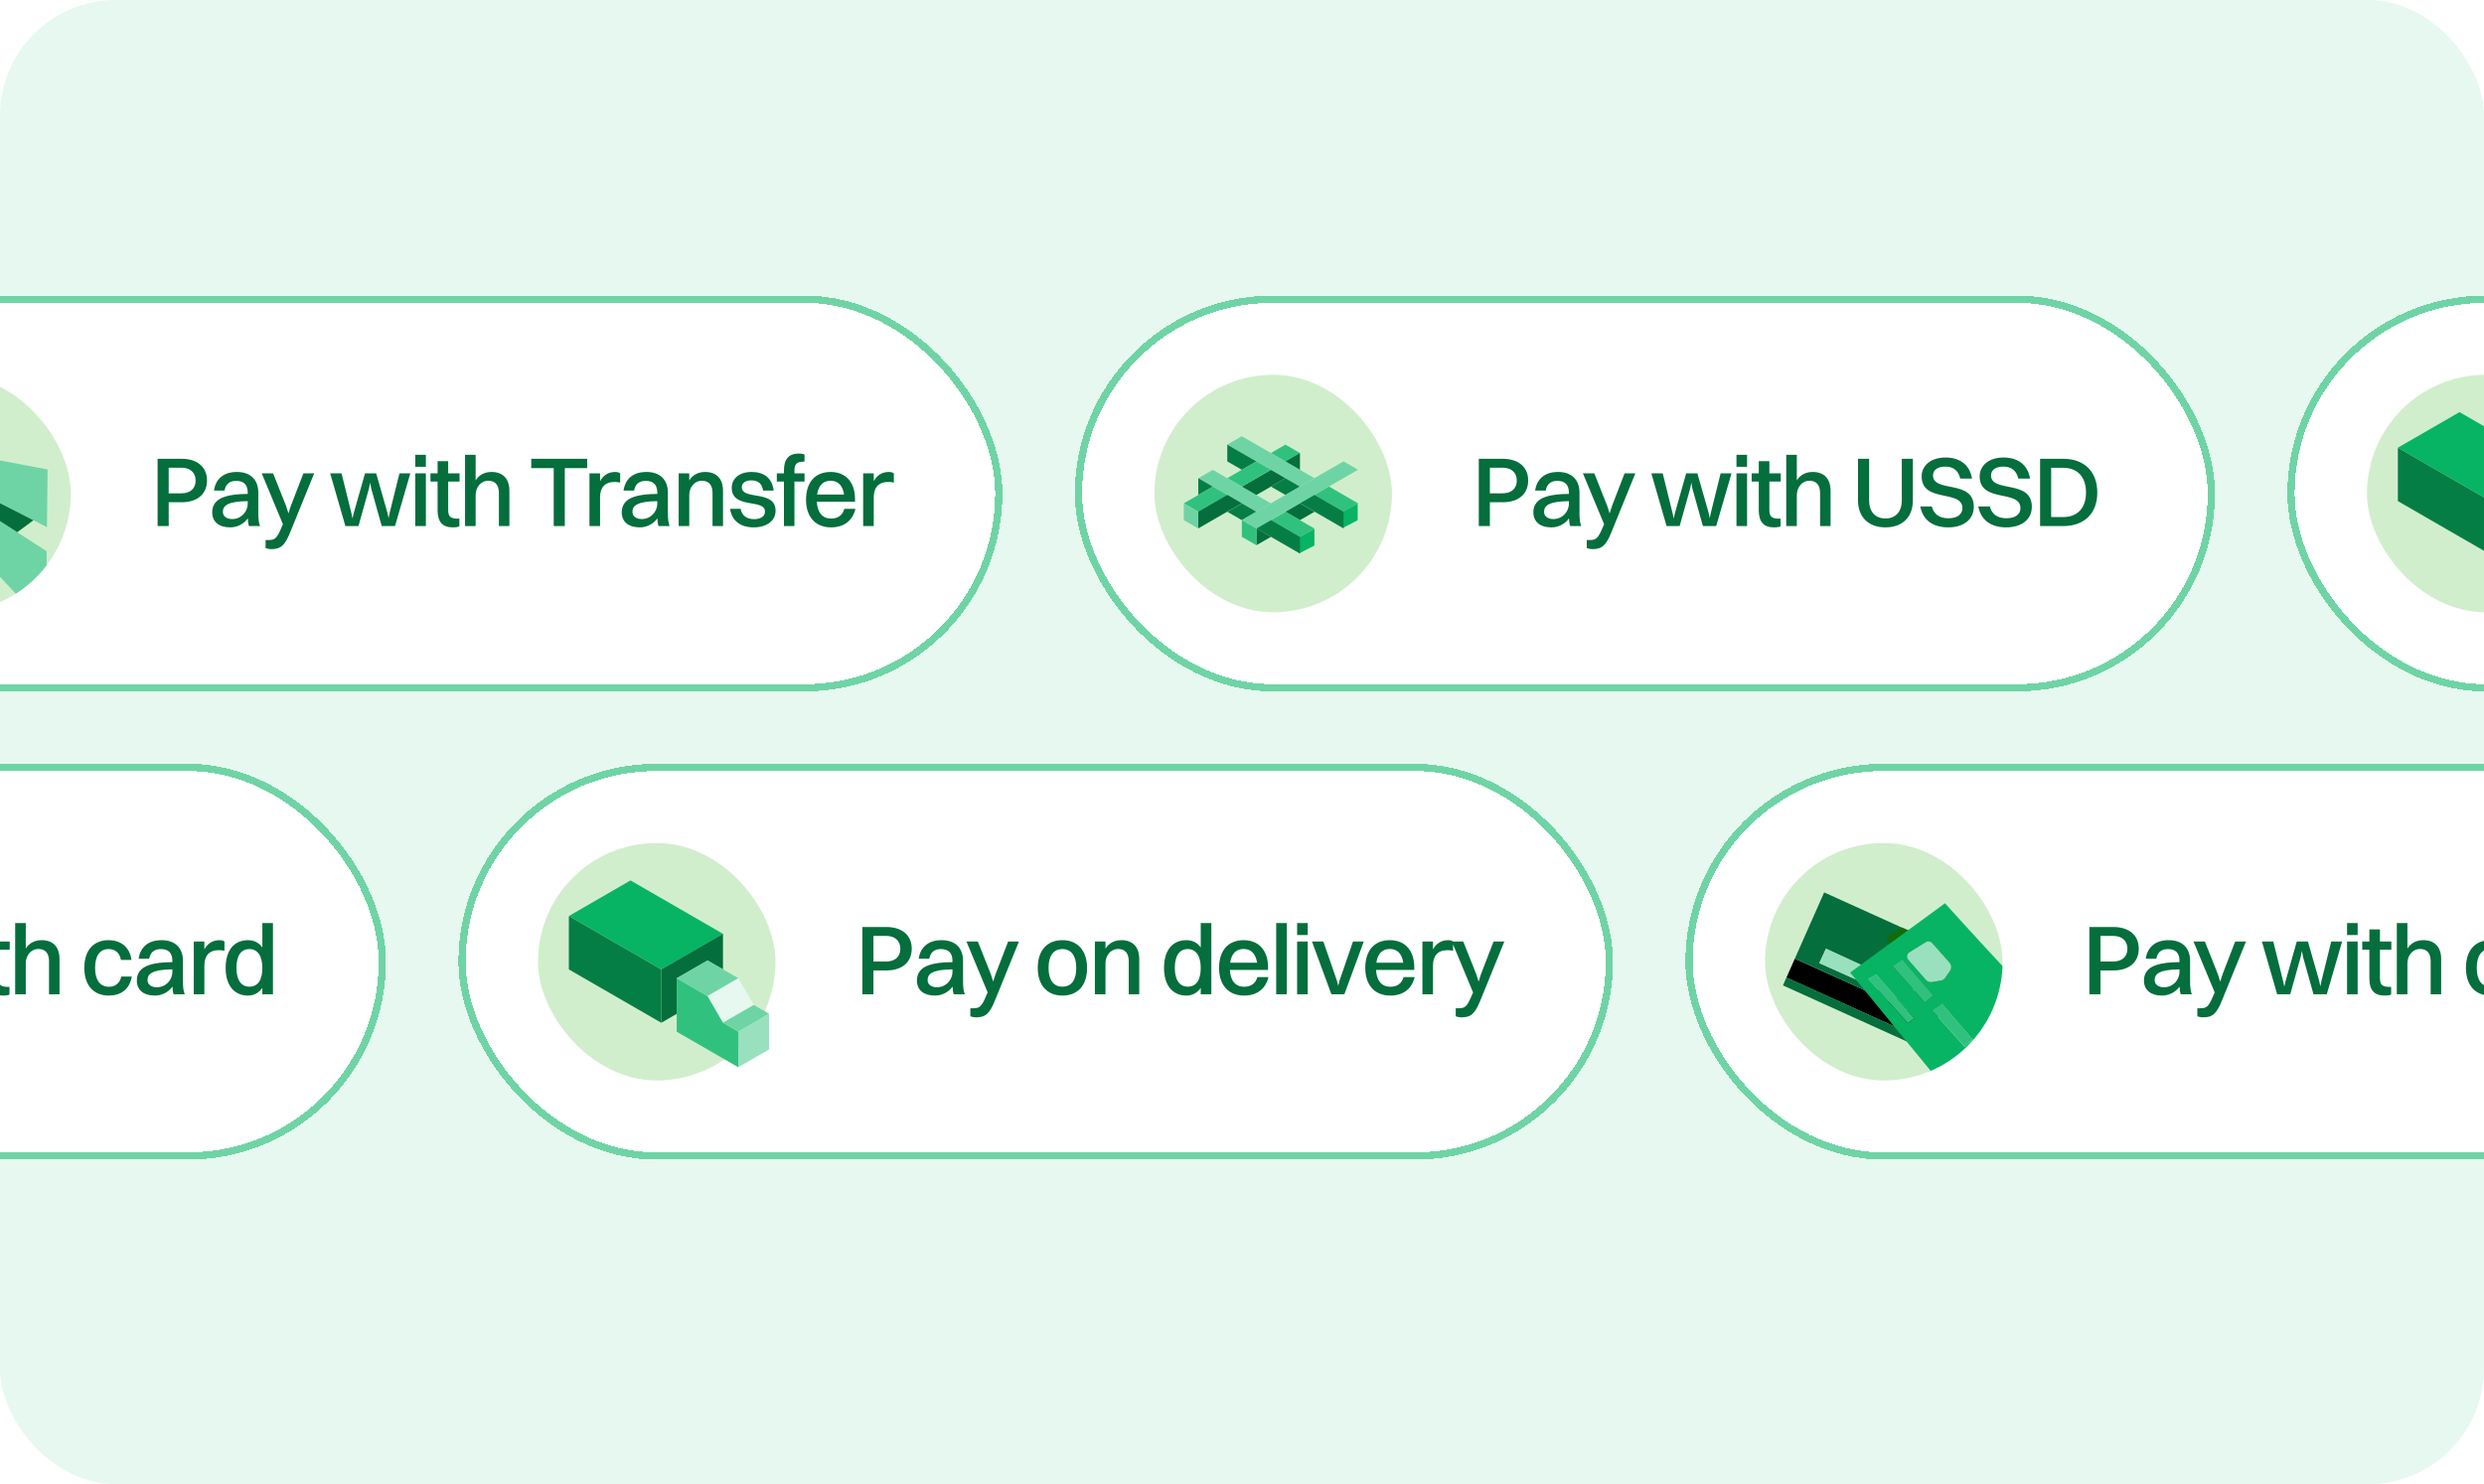 <svg width="343" height="205" viewBox="0 0 343 205" fill="none" xmlns="http://www.w3.org/2000/svg">
<g clip-path="url(#clip0_6555_24236)">
<rect width="343" height="205" rx="16" fill="#E6F8EF"/>
<g filter="url(#filter0_d_6555_24236)">
<rect x="-34.016" y="39.828" width="172.433" height="54.671" rx="27.335" fill="white" shape-rendering="crispEdges"/>
<g clip-path="url(#clip1_6555_24236)">
<rect x="-23.027" y="50.766" width="32.803" height="32.803" rx="16.401" fill="#A4DE9B" fill-opacity="0.5"/>
<path d="M-18.299 59.133L4.614 70.862L6.483 71.819L6.573 63.846L-18.299 59.133Z" fill="#6FD4A5"/>
<path d="M-18.303 59.133L-1.157 77.441L6.337 85.445L6.452 75.154L2.382 72.515L-18.298 59.134L-18.303 59.133Z" fill="#6FD4A5"/>
<path d="M-18.303 59.133L-3.531 79.197L-1.157 77.441L-18.303 59.133Z" fill="#046E3C"/>
<path d="M-18.299 59.133L2.381 72.515L4.614 70.862L-18.299 59.133Z" fill="#046E3C"/>
</g>
<path d="M21.763 71.664V62.37H25.071C27.244 62.37 28.584 63.504 28.584 65.363C28.584 67.263 27.217 68.37 25.098 68.37H23.294V71.664H21.763ZM25.057 63.6H23.294V67.14H25.016C26.301 67.14 27.012 66.457 27.012 65.377C27.012 64.297 26.287 63.6 25.057 63.6ZM31.008 66.757H29.546C29.778 65.145 30.885 64.188 32.703 64.188C34.685 64.188 35.669 65.35 35.669 67.044V69.887C35.669 70.762 35.751 71.268 35.915 71.664H34.384C34.275 71.391 34.234 71.008 34.22 70.598C33.605 71.459 32.662 71.842 31.787 71.842C30.311 71.842 29.3 71.145 29.3 69.751C29.3 68.753 29.846 68.015 30.94 67.646C31.91 67.318 32.894 67.236 34.206 67.222V67.058C34.206 65.992 33.714 65.418 32.594 65.418C31.651 65.418 31.145 65.937 31.008 66.757ZM30.776 69.696C30.776 70.311 31.282 70.694 32.061 70.694C33.277 70.694 34.206 69.723 34.206 68.548V68.22C31.404 68.247 30.776 68.862 30.776 69.696ZM37.48 74.849C37.166 74.849 36.838 74.767 36.674 74.712V73.591H37.07C37.904 73.591 38.218 73.427 38.847 71.91L39.066 71.404L36.141 64.379H37.712L39.517 68.917L39.831 69.915L40.145 68.917L41.895 64.379H43.385L40.077 72.511C39.339 74.329 38.779 74.849 37.48 74.849ZM52.711 71.664L51.262 66.484L51.111 65.664L50.947 66.484L49.498 71.664H47.694L45.59 64.379H47.161L48.501 69.792L48.678 70.612L48.87 69.792L50.401 64.379H51.945L53.489 69.792L53.654 70.571L53.818 69.792L55.157 64.379H56.66L54.542 71.664H52.711ZM57.345 63.477V61.823H58.807V63.477H57.345ZM57.345 71.664V64.379H58.807V71.664H57.345ZM60.425 69.491V65.514H59.441V64.379H60.425V62.698H61.887V64.379H63.459V65.514H61.887V69.409C61.887 70.243 62.119 70.639 63.145 70.639H63.431V71.705C63.267 71.787 62.926 71.842 62.516 71.842C61.094 71.842 60.425 71.063 60.425 69.491ZM64.216 71.664V61.823H65.678V65.35C66.171 64.57 66.936 64.188 67.879 64.188C69.396 64.188 70.339 65.076 70.339 66.798V71.664H68.891V67.099C68.891 66.047 68.426 65.404 67.428 65.404C66.335 65.404 65.678 66.375 65.678 67.386V71.664H64.216ZM76.461 71.664V63.655H73.358V62.37H81.08V63.655H77.992V71.664H76.461ZM81.397 71.664V64.379H82.859V65.459C83.338 64.584 84.089 64.188 84.937 64.188C85.224 64.188 85.497 64.256 85.634 64.379V65.664C85.415 65.596 85.155 65.568 84.855 65.568C83.461 65.568 82.859 66.416 82.859 67.687V71.664H81.397ZM87.561 66.757H86.099C86.331 65.145 87.438 64.188 89.256 64.188C91.238 64.188 92.222 65.35 92.222 67.044V69.887C92.222 70.762 92.304 71.268 92.468 71.664H90.937C90.828 71.391 90.787 71.008 90.773 70.598C90.158 71.459 89.215 71.842 88.34 71.842C86.864 71.842 85.853 71.145 85.853 69.751C85.853 68.753 86.399 68.015 87.493 67.646C88.463 67.318 89.447 67.236 90.759 67.222V67.058C90.759 65.992 90.267 65.418 89.146 65.418C88.203 65.418 87.698 65.937 87.561 66.757ZM87.329 69.696C87.329 70.311 87.834 70.694 88.613 70.694C89.83 70.694 90.759 69.723 90.759 68.548V68.22C87.957 68.247 87.329 68.862 87.329 69.696ZM93.714 71.664V64.379H95.176V65.35C95.668 64.57 96.434 64.188 97.377 64.188C98.894 64.188 99.837 65.076 99.837 66.798V71.664H98.388V67.099C98.388 66.047 97.923 65.404 96.926 65.404C95.832 65.404 95.176 66.375 95.176 67.386V71.664H93.714ZM102.435 66.293C102.435 68.151 107.096 66.593 107.096 69.559C107.096 70.94 105.852 71.842 104.089 71.842C102.326 71.842 101.082 71.022 100.809 69.286H102.271C102.422 70.202 103.105 70.707 104.13 70.707C105.114 70.707 105.634 70.27 105.634 69.655C105.634 67.837 101.041 69.368 101.041 66.375C101.041 65.24 101.93 64.188 103.775 64.188C105.401 64.188 106.604 64.94 106.836 66.757H105.374C105.21 65.732 104.636 65.35 103.707 65.35C102.9 65.35 102.435 65.746 102.435 66.293ZM107.266 65.514V64.379H108.25V63.996C108.25 62.411 108.92 61.646 110.287 61.646C110.656 61.646 110.943 61.714 111.093 61.782V62.766H110.956C109.945 62.766 109.699 63.176 109.699 64.01V64.379H111.093V65.514H109.699V71.664H108.25V65.514H107.266ZM118.12 69.286C117.724 70.981 116.466 71.842 114.758 71.842C112.612 71.842 111.3 70.407 111.3 68.028C111.3 65.555 112.612 64.188 114.69 64.188C116.794 64.188 118.065 65.609 118.065 67.946V68.302H112.79C112.872 69.792 113.569 70.625 114.758 70.625C115.687 70.625 116.343 70.188 116.589 69.286H118.12ZM114.69 65.404C113.637 65.404 113.008 66.074 112.831 67.304H116.548C116.371 66.074 115.728 65.404 114.69 65.404ZM119.189 71.664V64.379H120.651V65.459C121.129 64.584 121.881 64.188 122.728 64.188C123.016 64.188 123.289 64.256 123.426 64.379V65.664C123.207 65.596 122.947 65.568 122.646 65.568C121.252 65.568 120.651 66.416 120.651 67.687V71.664H119.189Z" fill="#046E3C"/>
<rect x="-33.516" y="40.328" width="171.433" height="53.671" rx="26.835" stroke="#6FD4A5" shape-rendering="crispEdges"/>
</g>
<g filter="url(#filter1_d_6555_24236)">
<rect x="148.418" y="39.828" width="157.433" height="54.671" rx="27.335" fill="white" shape-rendering="crispEdges"/>
<g clip-path="url(#clip2_6555_24236)">
<rect x="159.406" y="50.766" width="32.803" height="32.803" rx="16.401" fill="#A4DE9B" fill-opacity="0.5"/>
<path d="M181.498 72.031V74.346L179.439 75.423V73.169L181.498 72.031Z" fill="#07B463"/>
<path d="M187.474 68.539V70.854L185.416 71.931V69.677L187.474 68.539Z" fill="#07B463"/>
<path d="M175.491 68.53L173.486 69.687L171.481 68.53L169.475 67.372L167.47 66.215L165.465 65.057L167.47 63.898L169.475 65.057L171.481 66.215L173.486 67.372L175.491 68.53Z" fill="#6FD4A5"/>
<path d="M167.47 66.213L165.465 67.37V65.055L167.47 66.213Z" fill="#057E45"/>
<path d="M173.487 69.688L171.482 70.846L169.477 69.69L171.482 68.531L173.487 69.688Z" fill="#057E45"/>
<path d="M181.508 65.046L179.503 66.205L177.498 65.046L175.492 63.888L173.487 62.729L169.467 60.408L171.472 59.25L175.492 61.573L177.498 62.729H177.5L179.503 63.888L181.508 65.046Z" fill="#6FD4A5"/>
<path d="M173.487 62.735L171.482 63.893L169.467 62.729V60.414L173.487 62.735Z" fill="#057E45"/>
<path d="M177.498 65.057L175.493 66.213L173.488 67.372L171.482 66.215L173.49 65.057L175.493 63.898L177.498 65.057Z" fill="#046E3C"/>
<path d="M179.505 66.213L177.499 67.37L175.494 66.211L177.499 65.055L179.505 66.213Z" fill="#057E45"/>
<path d="M175.492 63.885L173.489 65.043L171.482 66.202L169.477 65.043L171.482 63.885L173.487 62.727L175.492 63.885Z" fill="#31C17E"/>
<path d="M169.477 67.367L167.471 68.526L165.466 69.684L163.461 68.526L165.466 67.367L167.471 66.211L169.477 67.367Z" fill="#31C17E"/>
<path d="M179.505 61.572L177.501 62.729H177.499L175.494 61.572L177.499 60.414L179.505 61.572Z" fill="#31C17E"/>
<path d="M171.481 68.51L169.475 69.668L165.465 71.984V69.668L167.47 68.51L169.475 67.352L171.481 68.51Z" fill="#046E3C"/>
<path d="M179.503 61.57V63.885L177.5 62.727L179.503 61.57Z" fill="#046E3C"/>
<path d="M165.466 69.69V72.005L163.461 70.846V68.531L165.466 69.69Z" fill="#6FD4A5"/>
<path d="M187.525 63.883L183.514 66.198L181.509 67.356L179.504 68.515L177.498 69.674L175.493 70.83L173.488 71.989L171.482 70.83L173.488 69.671L175.493 68.515L177.498 67.356L179.504 66.2L181.509 65.041L185.519 62.727L187.525 63.883Z" fill="#6FD4A5"/>
<path d="M187.524 68.52L185.518 69.678L183.511 68.52L181.508 67.362L183.513 66.203L185.518 67.362L187.524 68.52Z" fill="#31C17E"/>
<path d="M185.516 69.668V71.984L181.505 69.666L179.5 68.51L181.505 67.352L183.509 68.51L185.516 69.668Z" fill="#057E45"/>
<path d="M181.509 69.688L179.503 70.846L177.498 69.69L179.503 68.531L181.509 69.688Z" fill="#046E3C"/>
<path d="M181.51 72.01L179.505 73.167L177.499 72.008L175.494 70.852L177.499 69.695L179.505 70.852L181.51 72.01Z" fill="#31C17E"/>
<path d="M179.506 73.151V75.468L175.496 73.151L173.49 71.994L175.496 70.836L177.501 71.992L179.506 73.151Z" fill="#057E45"/>
<path d="M175.496 73.149L173.49 74.307V71.992L175.496 73.149Z" fill="#046E3C"/>
<path d="M173.488 71.994V74.309L171.482 73.153V70.836L173.488 71.994Z" fill="#31C17E"/>
</g>
<path d="M204.197 71.664V62.37H207.505C209.678 62.37 211.017 63.504 211.017 65.363C211.017 67.263 209.65 68.37 207.532 68.37H205.728V71.664H204.197ZM207.491 63.6H205.728V67.14H207.45C208.735 67.14 209.445 66.457 209.445 65.377C209.445 64.297 208.721 63.6 207.491 63.6ZM213.442 66.757H211.979C212.212 65.145 213.319 64.188 215.137 64.188C217.118 64.188 218.102 65.35 218.102 67.044V69.887C218.102 70.762 218.184 71.268 218.348 71.664H216.818C216.708 71.391 216.667 71.008 216.654 70.598C216.039 71.459 215.096 71.842 214.221 71.842C212.745 71.842 211.733 71.145 211.733 69.751C211.733 68.753 212.28 68.015 213.373 67.646C214.344 67.318 215.328 67.236 216.64 67.222V67.058C216.64 65.992 216.148 65.418 215.027 65.418C214.084 65.418 213.578 65.937 213.442 66.757ZM213.209 69.696C213.209 70.311 213.715 70.694 214.494 70.694C215.711 70.694 216.64 69.723 216.64 68.548V68.22C213.838 68.247 213.209 68.862 213.209 69.696ZM219.914 74.849C219.599 74.849 219.271 74.767 219.107 74.712V73.591H219.504C220.337 73.591 220.652 73.427 221.281 71.91L221.499 71.404L218.574 64.379H220.146L221.95 68.917L222.265 69.915L222.579 68.917L224.328 64.379H225.818L222.511 72.511C221.773 74.329 221.212 74.849 219.914 74.849ZM235.144 71.664L233.695 66.484L233.545 65.664L233.381 66.484L231.932 71.664H230.128L228.023 64.379H229.595L230.934 69.792L231.112 70.612L231.303 69.792L232.834 64.379H234.379L235.923 69.792L236.087 70.571L236.251 69.792L237.591 64.379H239.094L236.976 71.664H235.144ZM239.778 63.477V61.823H241.241V63.477H239.778ZM239.778 71.664V64.379H241.241V71.664H239.778ZM242.858 69.491V65.514H241.874V64.379H242.858V62.698H244.321V64.379H245.892V65.514H244.321V69.409C244.321 70.243 244.553 70.639 245.578 70.639H245.865V71.705C245.701 71.787 245.359 71.842 244.949 71.842C243.528 71.842 242.858 71.063 242.858 69.491ZM246.65 71.664V61.823H248.112V65.35C248.604 64.57 249.37 64.188 250.313 64.188C251.83 64.188 252.773 65.076 252.773 66.798V71.664H251.324V67.099C251.324 66.047 250.859 65.404 249.862 65.404C248.768 65.404 248.112 66.375 248.112 67.386V71.664H246.65ZM264.136 68.124C264.136 70.434 262.688 71.842 260.35 71.842C258.013 71.842 256.564 70.434 256.564 68.124V62.37H258.095V68.124C258.095 69.682 258.943 70.612 260.35 70.612C261.772 70.612 262.606 69.669 262.606 68.124V62.37H264.136V68.124ZM266.919 64.666C266.919 67.113 272.55 65.186 272.55 68.985C272.55 70.817 271.06 71.842 269.024 71.842C266.96 71.842 265.538 70.899 265.156 68.958H266.755C267.014 70.01 267.793 70.584 269.037 70.584C270.308 70.584 270.978 70.024 270.978 69.19C270.978 66.566 265.347 68.52 265.347 64.789C265.347 63.395 266.522 62.192 268.641 62.192C270.472 62.192 271.976 63.067 272.304 65.104H270.677C270.418 63.956 269.693 63.45 268.6 63.45C267.534 63.45 266.919 63.928 266.919 64.666ZM274.932 64.666C274.932 67.113 280.564 65.186 280.564 68.985C280.564 70.817 279.074 71.842 277.037 71.842C274.973 71.842 273.552 70.899 273.169 68.958H274.768C275.028 70.01 275.807 70.584 277.051 70.584C278.322 70.584 278.992 70.024 278.992 69.19C278.992 66.566 273.361 68.52 273.361 64.789C273.361 63.395 274.536 62.192 276.655 62.192C278.486 62.192 279.989 63.067 280.318 65.104H278.691C278.431 63.956 277.707 63.45 276.614 63.45C275.547 63.45 274.932 63.928 274.932 64.666ZM281.702 71.664V62.37H284.887C287.798 62.37 289.602 64.12 289.602 67.031C289.602 69.942 287.798 71.664 284.887 71.664H281.702ZM284.887 70.42C286.869 70.42 288.044 69.163 288.044 67.031C288.044 64.871 286.869 63.614 284.887 63.614H283.233V70.42H284.887Z" fill="#046E3C"/>
<rect x="148.918" y="40.328" width="156.433" height="53.671" rx="26.835" stroke="#6FD4A5" shape-rendering="crispEdges"/>
</g>
<g filter="url(#filter2_d_6555_24236)">
<rect x="315.852" y="39.828" width="159.433" height="54.671" rx="27.335" fill="white" shape-rendering="crispEdges"/>
<rect x="326.84" y="50.766" width="32.803" height="32.803" rx="16.401" fill="#A4DE9B" fill-opacity="0.5"/>
<path d="M352.385 63.292L343.874 68.206L331.107 60.836L339.619 55.922L352.385 63.292Z" fill="#07B463"/>
<path d="M343.874 68.214V75.586L340.746 73.78L337.799 72.078L335.737 70.887L333.008 69.312L331.107 68.214V60.844L343.874 68.214Z" fill="#057E45"/>
<rect x="316.352" y="40.328" width="158.433" height="53.671" rx="26.835" stroke="#6FD4A5" shape-rendering="crispEdges"/>
</g>
<g filter="url(#filter3_d_6555_24236)">
<rect x="-96.137" y="104.5" width="149.433" height="54.671" rx="27.335" fill="white" shape-rendering="crispEdges"/>
<path d="M-40.358 136.336V127.042H-37.05C-34.877 127.042 -33.538 128.176 -33.538 130.035C-33.538 131.935 -34.904 133.042 -37.023 133.042H-38.827V136.336H-40.358ZM-37.064 128.272H-38.827V131.812H-37.105C-35.82 131.812 -35.109 131.129 -35.109 130.049C-35.109 128.969 -35.834 128.272 -37.064 128.272ZM-31.113 131.429H-32.575C-32.343 129.816 -31.236 128.86 -29.418 128.86C-27.436 128.86 -26.452 130.021 -26.452 131.716V134.559C-26.452 135.434 -26.37 135.94 -26.206 136.336H-27.737C-27.846 136.063 -27.887 135.68 -27.901 135.27C-28.516 136.131 -29.459 136.514 -30.334 136.514C-31.81 136.514 -32.821 135.817 -32.821 134.422C-32.821 133.425 -32.275 132.687 -31.181 132.318C-30.211 131.99 -29.227 131.908 -27.915 131.894V131.73C-27.915 130.664 -28.407 130.09 -29.527 130.09C-30.471 130.09 -30.976 130.609 -31.113 131.429ZM-31.345 134.368C-31.345 134.983 -30.84 135.366 -30.061 135.366C-28.844 135.366 -27.915 134.395 -27.915 133.22V132.892C-30.717 132.919 -31.345 133.534 -31.345 134.368ZM-24.641 139.521C-24.955 139.521 -25.283 139.439 -25.447 139.384V138.263H-25.051C-24.217 138.263 -23.903 138.099 -23.274 136.582L-23.055 136.076L-25.98 129.051H-24.409L-22.605 133.589L-22.29 134.586L-21.976 133.589L-20.226 129.051H-18.736L-22.044 137.183C-22.782 139.001 -23.343 139.521 -24.641 139.521ZM-9.411 136.336L-10.859 131.156L-11.01 130.336L-11.174 131.156L-12.623 136.336H-14.427L-16.532 129.051H-14.96L-13.62 134.463L-13.443 135.284L-13.251 134.463L-11.72 129.051H-10.176L-8.632 134.463L-8.468 135.243L-8.304 134.463L-6.964 129.051H-5.461L-7.579 136.336H-9.411ZM-4.776 128.149V126.495H-3.314V128.149H-4.776ZM-4.776 136.336V129.051H-3.314V136.336H-4.776ZM-1.696 134.163V130.185H-2.681V129.051H-1.696V127.37H-0.234V129.051H1.338V130.185H-0.234V134.081C-0.234 134.914 -0.002 135.311 1.023 135.311H1.31V136.377C1.146 136.459 0.805 136.514 0.395 136.514C-1.027 136.514 -1.696 135.735 -1.696 134.163ZM2.095 136.336V126.495H3.557V130.021C4.049 129.242 4.815 128.86 5.758 128.86C7.275 128.86 8.218 129.748 8.218 131.47V136.336H6.769V131.771C6.769 130.719 6.305 130.076 5.307 130.076C4.213 130.076 3.557 131.047 3.557 132.058V136.336H2.095ZM18.16 131.593H16.698C16.52 130.554 15.85 130.09 15.003 130.09C13.787 130.09 13.13 131.019 13.13 132.7C13.13 134.354 13.814 135.297 15.044 135.297C15.919 135.297 16.534 134.819 16.752 133.889H18.201C17.887 135.707 16.629 136.514 15.017 136.514C12.912 136.514 11.641 135.065 11.641 132.7C11.641 130.226 12.939 128.86 15.003 128.86C16.629 128.86 17.914 129.775 18.16 131.593ZM20.603 131.429H19.14C19.373 129.816 20.48 128.86 22.298 128.86C24.279 128.86 25.264 130.021 25.264 131.716V134.559C25.264 135.434 25.346 135.94 25.509 136.336H23.979C23.869 136.063 23.828 135.68 23.815 135.27C23.2 136.131 22.257 136.514 21.382 136.514C19.906 136.514 18.894 135.817 18.894 134.422C18.894 133.425 19.441 132.687 20.534 132.318C21.505 131.99 22.489 131.908 23.801 131.894V131.73C23.801 130.664 23.309 130.09 22.188 130.09C21.245 130.09 20.739 130.609 20.603 131.429ZM20.37 134.368C20.37 134.983 20.876 135.366 21.655 135.366C22.872 135.366 23.801 134.395 23.801 133.22V132.892C20.999 132.919 20.37 133.534 20.37 134.368ZM26.756 136.336V129.051H28.218V130.131C28.696 129.256 29.448 128.86 30.296 128.86C30.583 128.86 30.856 128.928 30.993 129.051V130.336C30.774 130.267 30.514 130.24 30.213 130.24C28.819 130.24 28.218 131.088 28.218 132.359V136.336H26.756ZM34.246 136.514C32.319 136.514 31.157 135.079 31.157 132.7C31.157 130.226 32.346 128.86 34.246 128.86C35.08 128.86 35.763 129.201 36.228 129.871V126.495H37.69V136.336H36.228V135.448C35.763 136.131 35.08 136.514 34.246 136.514ZM34.438 135.284C35.599 135.284 36.228 134.381 36.228 132.7C36.228 131.033 35.572 130.09 34.438 130.09C33.276 130.09 32.647 131.019 32.647 132.7C32.647 134.354 33.303 135.284 34.438 135.284Z" fill="#046E3C"/>
<rect x="-95.637" y="105" width="148.433" height="53.671" rx="26.835" stroke="#6FD4A5" shape-rendering="crispEdges"/>
</g>
<g filter="url(#filter4_d_6555_24236)">
<rect x="63.297" y="104.5" width="159.433" height="54.671" rx="27.335" fill="white" shape-rendering="crispEdges"/>
<rect x="74.285" y="115.438" width="32.803" height="32.803" rx="16.401" fill="#A4DE9B" fill-opacity="0.5"/>
<path d="M99.829 127.98L91.317 132.894L78.551 125.524L87.062 120.609L99.829 127.98Z" fill="#07B463"/>
<path d="M99.83 127.977V132.893L97.702 131.664L93.447 134.12V139.034L91.318 140.263V132.891L99.83 127.977Z" fill="#046E3C"/>
<path d="M101.955 134.12L97.698 136.578L93.443 134.12L97.698 131.664L99.827 132.893L101.955 134.12Z" fill="#6FD4A5"/>
<path d="M101.959 134.128L97.701 136.586L99.829 140.271L104.086 137.813L101.959 134.128Z" fill="#E6F8EF"/>
<path d="M106.211 139.034L101.956 141.492L99.828 140.263L104.085 137.805L106.211 139.034Z" fill="#6FD4A5"/>
<path d="M106.212 139.031V143.945L101.957 146.403V141.489L106.212 139.031Z" fill="#99E0BF"/>
<path d="M101.955 141.505V146.419L93.443 141.505V134.133L97.698 136.591L99.827 140.276L101.955 141.505Z" fill="#31C17E"/>
<path d="M91.317 132.902V140.274L88.189 138.468L85.242 136.766L83.18 135.575L80.452 134L78.551 132.902V125.531L91.317 132.902Z" fill="#057E45"/>
<path d="M119.076 136.336V127.042H122.383C124.557 127.042 125.896 128.176 125.896 130.035C125.896 131.935 124.529 133.042 122.411 133.042H120.607V136.336H119.076ZM122.37 128.272H120.607V131.812H122.329C123.614 131.812 124.324 131.129 124.324 130.049C124.324 128.969 123.6 128.272 122.37 128.272ZM128.321 131.429H126.858C127.091 129.816 128.198 128.86 130.015 128.86C131.997 128.86 132.981 130.021 132.981 131.716V134.559C132.981 135.434 133.063 135.94 133.227 136.336H131.697C131.587 136.063 131.546 135.68 131.533 135.27C130.918 136.131 129.974 136.514 129.1 136.514C127.624 136.514 126.612 135.817 126.612 134.422C126.612 133.425 127.159 132.687 128.252 132.318C129.223 131.99 130.207 131.908 131.519 131.894V131.73C131.519 130.664 131.027 130.09 129.906 130.09C128.963 130.09 128.457 130.609 128.321 131.429ZM128.088 134.368C128.088 134.983 128.594 135.366 129.373 135.366C130.59 135.366 131.519 134.395 131.519 133.22V132.892C128.717 132.919 128.088 133.534 128.088 134.368ZM134.793 139.521C134.478 139.521 134.15 139.439 133.986 139.384V138.263H134.383C135.216 138.263 135.531 138.099 136.159 136.582L136.378 136.076L133.453 129.051H135.025L136.829 133.589L137.143 134.586L137.458 133.589L139.207 129.051H140.697L137.39 137.183C136.651 139.001 136.091 139.521 134.793 139.521ZM146.702 136.514C144.583 136.514 143.298 135.079 143.298 132.7C143.298 130.226 144.624 128.86 146.702 128.86C148.82 128.86 150.105 130.322 150.105 132.7C150.105 135.161 148.779 136.514 146.702 136.514ZM146.702 135.284C147.945 135.284 148.615 134.381 148.615 132.7C148.615 131.033 147.932 130.09 146.702 130.09C145.472 130.09 144.788 131.006 144.788 132.7C144.788 134.354 145.472 135.284 146.702 135.284ZM151.187 136.336V129.051H152.65V130.021C153.142 129.242 153.907 128.86 154.85 128.86C156.367 128.86 157.31 129.748 157.31 131.47V136.336H155.861V131.771C155.861 130.719 155.397 130.076 154.399 130.076C153.306 130.076 152.65 131.047 152.65 132.058V136.336H151.187ZM163.822 136.514C161.895 136.514 160.733 135.079 160.733 132.7C160.733 130.226 161.922 128.86 163.822 128.86C164.655 128.86 165.339 129.201 165.803 129.871V126.495H167.266V136.336H165.803V135.448C165.339 136.131 164.655 136.514 163.822 136.514ZM164.013 135.284C165.175 135.284 165.803 134.381 165.803 132.7C165.803 131.033 165.147 130.09 164.013 130.09C162.851 130.09 162.223 131.019 162.223 132.7C162.223 134.354 162.879 135.284 164.013 135.284ZM175.153 133.958C174.757 135.653 173.499 136.514 171.791 136.514C169.645 136.514 168.333 135.079 168.333 132.7C168.333 130.226 169.645 128.86 171.722 128.86C173.827 128.86 175.098 130.281 175.098 132.618V132.974H169.823C169.905 134.463 170.602 135.297 171.791 135.297C172.72 135.297 173.376 134.86 173.622 133.958H175.153ZM171.722 130.076C170.67 130.076 170.041 130.746 169.864 131.976H173.581C173.403 130.746 172.761 130.076 171.722 130.076ZM176.221 136.336V126.495H177.684V136.336H176.221ZM179.11 128.149V126.495H180.572V128.149H179.11ZM179.11 136.336V129.051H180.572V136.336H179.11ZM183.843 136.336L181.164 129.051H182.736L184.609 134.463L184.786 135.161L184.964 134.463L186.823 129.051H188.313L185.634 136.336H183.843ZM195.342 133.958C194.946 135.653 193.688 136.514 191.98 136.514C189.834 136.514 188.522 135.079 188.522 132.7C188.522 130.226 189.834 128.86 191.912 128.86C194.016 128.86 195.287 130.281 195.287 132.618V132.974H190.012C190.094 134.463 190.791 135.297 191.98 135.297C192.909 135.297 193.565 134.86 193.811 133.958H195.342ZM191.912 130.076C190.859 130.076 190.23 130.746 190.053 131.976H193.77C193.593 130.746 192.95 130.076 191.912 130.076ZM196.411 136.336V129.051H197.873V130.131C198.351 129.256 199.103 128.86 199.951 128.86C200.238 128.86 200.511 128.928 200.648 129.051V130.336C200.429 130.267 200.169 130.24 199.869 130.24C198.474 130.24 197.873 131.088 197.873 132.359V136.336H196.411ZM201.82 139.521C201.506 139.521 201.178 139.439 201.014 139.384V138.263H201.41C202.244 138.263 202.559 138.099 203.187 136.582L203.406 136.076L200.481 129.051H202.053L203.857 133.589L204.171 134.586L204.486 133.589L206.235 129.051H207.725L204.417 137.183C203.679 139.001 203.119 139.521 201.82 139.521Z" fill="#046E3C"/>
<rect x="63.797" y="105" width="158.433" height="53.671" rx="26.835" stroke="#6FD4A5" shape-rendering="crispEdges"/>
</g>
<g filter="url(#filter5_d_6555_24236)">
<rect x="232.73" y="104.5" width="149.433" height="54.671" rx="27.335" fill="white" shape-rendering="crispEdges"/>
<g clip-path="url(#clip3_6555_24236)">
<rect x="243.719" y="115.438" width="32.803" height="32.803" rx="16.401" fill="#A4DE9B" fill-opacity="0.5"/>
<path d="M266.23 142.885L246.678 134.029L247.837 131.41L250.849 132.774L263.268 138.398L267.28 140.216L266.23 142.885Z" fill="black"/>
<path d="M265.795 143.985L246.195 135.108L246.677 134.02L266.229 142.876L265.795 143.985Z" fill="#046E3C"/>
<path d="M268.722 140.857L268.717 140.852" stroke="black" stroke-width="0.683" stroke-miterlimit="10"/>
<path d="M267.827 139.529L267.822 139.523" stroke="black" stroke-width="0.683" stroke-miterlimit="10"/>
<path d="M265.415 128.38L265.41 128.375" stroke="black" stroke-width="0.683" stroke-miterlimit="10"/>
<path d="M270.357 130.616L262.66 127.106L259.249 128.203L260.237 130.487L265.579 138.978L267.535 139.638L270.357 130.616Z" fill="#146B07"/>
<path d="M267.589 139.427L267.651 139.271C266.961 138.244 266.261 137.202 265.559 136.159C263.788 133.512 262.017 130.862 260.423 128.46L262.648 127.135L258.223 125.132L251.888 122.262L249.045 128.68L248.181 130.636L247.84 131.403L250.851 132.767L263.271 138.391L267.283 140.209L267.589 139.427ZM251.208 132.007L252.117 130.071L264.538 135.696L263.629 137.632L251.208 132.007Z" fill="#046E3C"/>
<path d="M264.444 135.742L252.154 130.018L251.24 132.055L263.624 137.543L264.444 135.742Z" fill="#99E0BF"/>
<path d="M268.57 123.763L258.023 131.477L255.48 133.336C257.694 136.058 260.151 139.06 262.609 142.058C263.582 143.239 264.553 144.419 265.509 145.582C265.59 145.682 265.67 145.778 265.75 145.877L265.752 145.879C266.168 146.385 266.581 146.884 266.989 147.379L266.991 147.381C270.001 151.039 272.777 154.401 274.825 156.873L288.595 145.338C284.736 141.262 275.718 131.693 268.57 123.763ZM263.658 130.534L265.925 129.136C266.211 128.961 266.584 129.015 266.805 129.267L269.202 131.969C269.482 132.286 269.509 132.756 269.267 133.103L268.6 134.066C268.458 134.272 268.237 134.41 267.989 134.452L267.136 134.593L266.774 134.653C266.456 134.705 266.137 134.592 265.926 134.349L265.715 134.107L265.713 134.105L263.499 131.574C263.219 131.253 263.296 130.759 263.658 130.534ZM262.682 131.554L264.522 133.7L266.953 136.535L265.813 137.49L261.524 132.675L261.33 132.456L262.685 131.556L262.682 131.554ZM263.45 140.331L257.982 134.212L259.086 133.588L264.336 139.647L263.45 140.331ZM271.277 143.582L266.791 138.545L268.146 137.645L272.417 142.627L271.277 143.582ZM277.226 150.246L272.738 145.208L274.095 144.31L278.364 149.289L277.226 150.246Z" fill="#07B463"/>
<path d="M266.955 136.515L265.815 137.47L261.526 132.655L261.329 132.434L262.684 131.534L264.524 133.68L266.955 136.515Z" fill="#31C17E"/>
<path d="M264.336 139.642L263.45 140.326L257.982 134.207L259.087 133.583L264.336 139.642Z" fill="#31C17E"/>
<path d="M272.418 142.609L271.278 143.564L266.792 138.528L268.147 137.628L272.418 142.609Z" fill="#31C17E"/>
<path d="M278.367 149.281L277.229 150.238L272.741 145.2L274.098 144.302L278.367 149.281Z" fill="#31C17E"/>
<path d="M267.989 134.446L267.136 134.587L266.774 134.647C266.456 134.699 266.137 134.586 265.926 134.343L265.715 134.101L265.713 134.099L263.499 131.568C263.219 131.247 263.296 130.753 263.658 130.528L265.925 129.13C266.211 128.955 266.584 129.009 266.805 129.261L269.202 131.963C269.482 132.28 269.509 132.75 269.267 133.097L268.6 134.06C268.458 134.266 268.237 134.404 267.989 134.446Z" fill="#99E0BF"/>
</g>
<path d="M288.509 136.336V127.042H291.817C293.99 127.042 295.33 128.176 295.33 130.035C295.33 131.935 293.963 133.042 291.844 133.042H290.04V136.336H288.509ZM291.803 128.272H290.04V131.812H291.762C293.047 131.812 293.758 131.129 293.758 130.049C293.758 128.969 293.033 128.272 291.803 128.272ZM297.754 131.429H296.292C296.524 129.816 297.631 128.86 299.449 128.86C301.431 128.86 302.415 130.021 302.415 131.716V134.559C302.415 135.434 302.497 135.94 302.661 136.336H301.13C301.021 136.063 300.98 135.68 300.966 135.27C300.351 136.131 299.408 136.514 298.533 136.514C297.057 136.514 296.046 135.817 296.046 134.422C296.046 133.425 296.593 132.687 297.686 132.318C298.656 131.99 299.64 131.908 300.953 131.894V131.73C300.953 130.664 300.46 130.09 299.34 130.09C298.397 130.09 297.891 130.609 297.754 131.429ZM297.522 134.368C297.522 134.983 298.028 135.366 298.807 135.366C300.023 135.366 300.953 134.395 300.953 133.22V132.892C298.151 132.919 297.522 133.534 297.522 134.368ZM304.226 139.521C303.912 139.521 303.584 139.439 303.42 139.384V138.263H303.816C304.65 138.263 304.964 138.099 305.593 136.582L305.812 136.076L302.887 129.051H304.459L306.263 133.589L306.577 134.586L306.891 133.589L308.641 129.051H310.131L306.823 137.183C306.085 139.001 305.525 139.521 304.226 139.521ZM319.457 136.336L318.008 131.156L317.857 130.336L317.693 131.156L316.245 136.336H314.441L312.336 129.051H313.907L315.247 134.463L315.425 135.284L315.616 134.463L317.147 129.051H318.691L320.236 134.463L320.4 135.243L320.564 134.463L321.903 129.051H323.407L321.288 136.336H319.457ZM324.091 128.149V126.495H325.553V128.149H324.091ZM324.091 136.336V129.051H325.553V136.336H324.091ZM327.171 134.163V130.185H326.187V129.051H327.171V127.37H328.633V129.051H330.205V130.185H328.633V134.081C328.633 134.914 328.865 135.311 329.891 135.311H330.178V136.377C330.014 136.459 329.672 136.514 329.262 136.514C327.84 136.514 327.171 135.735 327.171 134.163ZM330.962 136.336V126.495H332.425V130.021C332.917 129.242 333.682 128.86 334.625 128.86C336.142 128.86 337.085 129.748 337.085 131.47V136.336H335.637V131.771C335.637 130.719 335.172 130.076 334.174 130.076C333.081 130.076 332.425 131.047 332.425 132.058V136.336H330.962ZM347.027 131.593H345.565C345.387 130.554 344.718 130.09 343.87 130.09C342.654 130.09 341.998 131.019 341.998 132.7C341.998 134.354 342.681 135.297 343.911 135.297C344.786 135.297 345.401 134.819 345.62 133.889H347.068C346.754 135.707 345.497 136.514 343.884 136.514C341.779 136.514 340.508 135.065 340.508 132.7C340.508 130.226 341.806 128.86 343.87 128.86C345.497 128.86 346.781 129.775 347.027 131.593ZM349.47 131.429H348.008C348.24 129.816 349.347 128.86 351.165 128.86C353.147 128.86 354.131 130.021 354.131 131.716V134.559C354.131 135.434 354.213 135.94 354.377 136.336H352.846C352.737 136.063 352.696 135.68 352.682 135.27C352.067 136.131 351.124 136.514 350.249 136.514C348.773 136.514 347.762 135.817 347.762 134.422C347.762 133.425 348.308 132.687 349.402 132.318C350.372 131.99 351.356 131.908 352.668 131.894V131.73C352.668 130.664 352.176 130.09 351.055 130.09C350.112 130.09 349.607 130.609 349.47 131.429ZM349.238 134.368C349.238 134.983 349.743 135.366 350.522 135.366C351.739 135.366 352.668 134.395 352.668 133.22V132.892C349.866 132.919 349.238 133.534 349.238 134.368ZM355.623 136.336V129.051H357.085V130.131C357.564 129.256 358.315 128.86 359.163 128.86C359.45 128.86 359.723 128.928 359.86 129.051V130.336C359.641 130.267 359.381 130.24 359.081 130.24C357.687 130.24 357.085 131.088 357.085 132.359V136.336H355.623ZM363.113 136.514C361.186 136.514 360.024 135.079 360.024 132.7C360.024 130.226 361.214 128.86 363.113 128.86C363.947 128.86 364.63 129.201 365.095 129.871V126.495H366.558V136.336H365.095V135.448C364.63 136.131 363.947 136.514 363.113 136.514ZM363.305 135.284C364.466 135.284 365.095 134.381 365.095 132.7C365.095 131.033 364.439 130.09 363.305 130.09C362.143 130.09 361.514 131.019 361.514 132.7C361.514 134.354 362.17 135.284 363.305 135.284Z" fill="#046E3C"/>
<rect x="233.23" y="105" width="148.433" height="53.671" rx="26.835" stroke="#6FD4A5" shape-rendering="crispEdges"/>
</g>
</g>
<defs>
<filter id="filter0_d_6555_24236" x="-36.016" y="38.828" width="176.434" height="58.672" filterUnits="userSpaceOnUse" color-interpolation-filters="sRGB">
<feFlood flood-opacity="0" result="BackgroundImageFix"/>
<feColorMatrix in="SourceAlpha" type="matrix" values="0 0 0 0 0 0 0 0 0 0 0 0 0 0 0 0 0 0 127 0" result="hardAlpha"/>
<feOffset dy="1"/>
<feGaussianBlur stdDeviation="1"/>
<feComposite in2="hardAlpha" operator="out"/>
<feColorMatrix type="matrix" values="0 0 0 0 0.184 0 0 0 0 0.169 0 0 0 0 0.263 0 0 0 0.1 0"/>
<feBlend mode="normal" in2="BackgroundImageFix" result="effect1_dropShadow_6555_24236"/>
<feBlend mode="normal" in="SourceGraphic" in2="effect1_dropShadow_6555_24236" result="shape"/>
</filter>
<filter id="filter1_d_6555_24236" x="146.418" y="38.828" width="161.434" height="58.672" filterUnits="userSpaceOnUse" color-interpolation-filters="sRGB">
<feFlood flood-opacity="0" result="BackgroundImageFix"/>
<feColorMatrix in="SourceAlpha" type="matrix" values="0 0 0 0 0 0 0 0 0 0 0 0 0 0 0 0 0 0 127 0" result="hardAlpha"/>
<feOffset dy="1"/>
<feGaussianBlur stdDeviation="1"/>
<feComposite in2="hardAlpha" operator="out"/>
<feColorMatrix type="matrix" values="0 0 0 0 0.184 0 0 0 0 0.169 0 0 0 0 0.263 0 0 0 0.1 0"/>
<feBlend mode="normal" in2="BackgroundImageFix" result="effect1_dropShadow_6555_24236"/>
<feBlend mode="normal" in="SourceGraphic" in2="effect1_dropShadow_6555_24236" result="shape"/>
</filter>
<filter id="filter2_d_6555_24236" x="313.852" y="38.828" width="163.434" height="58.672" filterUnits="userSpaceOnUse" color-interpolation-filters="sRGB">
<feFlood flood-opacity="0" result="BackgroundImageFix"/>
<feColorMatrix in="SourceAlpha" type="matrix" values="0 0 0 0 0 0 0 0 0 0 0 0 0 0 0 0 0 0 127 0" result="hardAlpha"/>
<feOffset dy="1"/>
<feGaussianBlur stdDeviation="1"/>
<feComposite in2="hardAlpha" operator="out"/>
<feColorMatrix type="matrix" values="0 0 0 0 0.184 0 0 0 0 0.169 0 0 0 0 0.263 0 0 0 0.1 0"/>
<feBlend mode="normal" in2="BackgroundImageFix" result="effect1_dropShadow_6555_24236"/>
<feBlend mode="normal" in="SourceGraphic" in2="effect1_dropShadow_6555_24236" result="shape"/>
</filter>
<filter id="filter3_d_6555_24236" x="-98.137" y="103.5" width="153.434" height="58.672" filterUnits="userSpaceOnUse" color-interpolation-filters="sRGB">
<feFlood flood-opacity="0" result="BackgroundImageFix"/>
<feColorMatrix in="SourceAlpha" type="matrix" values="0 0 0 0 0 0 0 0 0 0 0 0 0 0 0 0 0 0 127 0" result="hardAlpha"/>
<feOffset dy="1"/>
<feGaussianBlur stdDeviation="1"/>
<feComposite in2="hardAlpha" operator="out"/>
<feColorMatrix type="matrix" values="0 0 0 0 0.184 0 0 0 0 0.169 0 0 0 0 0.263 0 0 0 0.1 0"/>
<feBlend mode="normal" in2="BackgroundImageFix" result="effect1_dropShadow_6555_24236"/>
<feBlend mode="normal" in="SourceGraphic" in2="effect1_dropShadow_6555_24236" result="shape"/>
</filter>
<filter id="filter4_d_6555_24236" x="61.297" y="103.5" width="163.434" height="58.672" filterUnits="userSpaceOnUse" color-interpolation-filters="sRGB">
<feFlood flood-opacity="0" result="BackgroundImageFix"/>
<feColorMatrix in="SourceAlpha" type="matrix" values="0 0 0 0 0 0 0 0 0 0 0 0 0 0 0 0 0 0 127 0" result="hardAlpha"/>
<feOffset dy="1"/>
<feGaussianBlur stdDeviation="1"/>
<feComposite in2="hardAlpha" operator="out"/>
<feColorMatrix type="matrix" values="0 0 0 0 0.184 0 0 0 0 0.169 0 0 0 0 0.263 0 0 0 0.1 0"/>
<feBlend mode="normal" in2="BackgroundImageFix" result="effect1_dropShadow_6555_24236"/>
<feBlend mode="normal" in="SourceGraphic" in2="effect1_dropShadow_6555_24236" result="shape"/>
</filter>
<filter id="filter5_d_6555_24236" x="230.73" y="103.5" width="153.434" height="58.672" filterUnits="userSpaceOnUse" color-interpolation-filters="sRGB">
<feFlood flood-opacity="0" result="BackgroundImageFix"/>
<feColorMatrix in="SourceAlpha" type="matrix" values="0 0 0 0 0 0 0 0 0 0 0 0 0 0 0 0 0 0 127 0" result="hardAlpha"/>
<feOffset dy="1"/>
<feGaussianBlur stdDeviation="1"/>
<feComposite in2="hardAlpha" operator="out"/>
<feColorMatrix type="matrix" values="0 0 0 0 0.184 0 0 0 0 0.169 0 0 0 0 0.263 0 0 0 0.1 0"/>
<feBlend mode="normal" in2="BackgroundImageFix" result="effect1_dropShadow_6555_24236"/>
<feBlend mode="normal" in="SourceGraphic" in2="effect1_dropShadow_6555_24236" result="shape"/>
</filter>
<clipPath id="clip0_6555_24236">
<rect width="343" height="205" rx="16" fill="white"/>
</clipPath>
<clipPath id="clip1_6555_24236">
<rect x="-23.027" y="50.766" width="32.803" height="32.803" rx="16.401" fill="white"/>
</clipPath>
<clipPath id="clip2_6555_24236">
<rect x="159.406" y="50.766" width="32.803" height="32.803" rx="16.401" fill="white"/>
</clipPath>
<clipPath id="clip3_6555_24236">
<rect x="243.719" y="115.438" width="32.803" height="32.803" rx="16.401" fill="white"/>
</clipPath>
</defs>
</svg>
